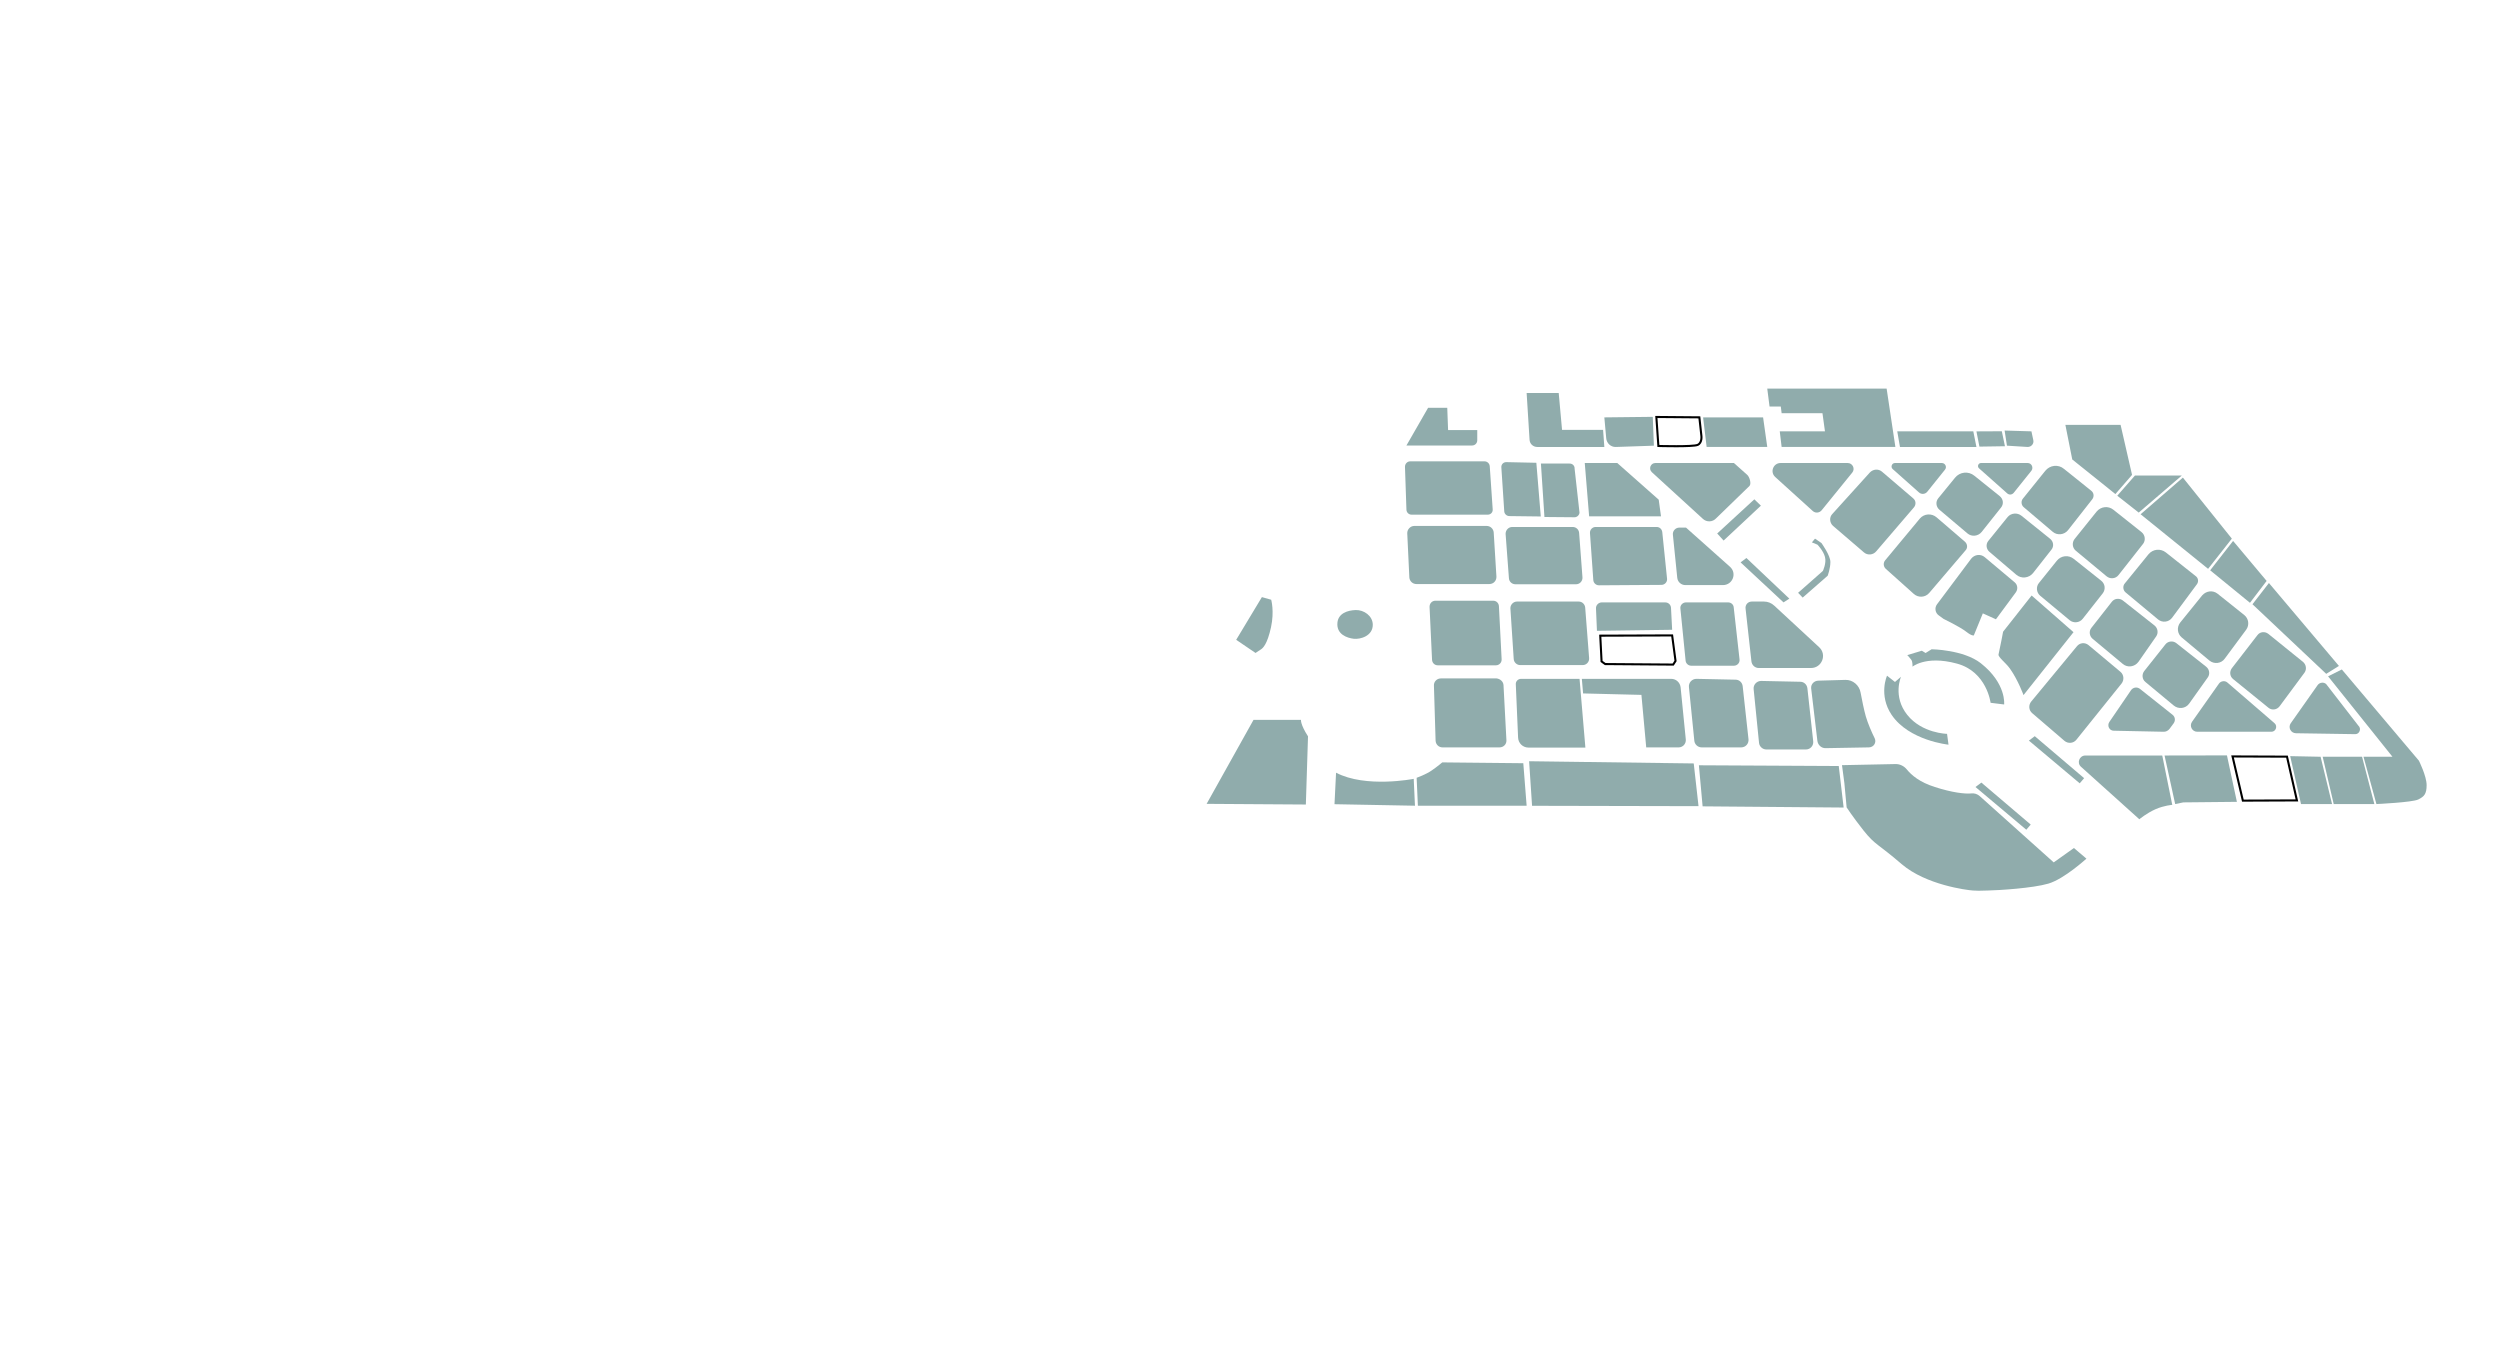 <?xml version="1.0" encoding="UTF-8" standalone="no"?>
<!-- Generator: Adobe Illustrator 19.1.0, SVG Export Plug-In . SVG Version: 6.00 Build 0)  -->

<svg
   xmlns:dc="http://purl.org/dc/elements/1.1/"
   xmlns:cc="http://creativecommons.org/ns#"
   xmlns:rdf="http://www.w3.org/1999/02/22-rdf-syntax-ns#"
   xmlns:svg="http://www.w3.org/2000/svg"
   xmlns="http://www.w3.org/2000/svg"
   xmlns:sodipodi="http://sodipodi.sourceforge.net/DTD/sodipodi-0.dtd"
   xmlns:inkscape="http://www.inkscape.org/namespaces/inkscape"
   version="1.1"
   x="0px"
   y="0px"
   viewBox="0 0 1200 650"
   style="enable-background:new 0 0 1200 650;"
   xml:space="preserve"
   id="svg4857"
   inkscape:version="0.92.1 r15371"
   width="100%"
   height="100%"
   sodipodi:docname="grand2-floor2.svg"><defs
     id="defs3678" /><sodipodi:namedview
     pagecolor="#ffffff"
     bordercolor="#666666"
     borderopacity="1"
     objecttolerance="10"
     gridtolerance="10"
     guidetolerance="10"
     inkscape:pageopacity="0"
     inkscape:pageshadow="2"
     inkscape:window-width="1920"
     inkscape:window-height="1017"
     id="namedview5057"
     showgrid="false"
     inkscape:zoom="1.0000001"
     inkscape:cx="563.34388"
     inkscape:cy="305.70072"
     inkscape:window-x="-8"
     inkscape:window-y="-8"
     inkscape:window-maximized="1"
     inkscape:current-layer="svg4857"
     inkscape:snap-global="true" /><path
     style="fill:#90acac"
     id="path3341"
     d="m 714.084,247.045 h -36.5 c -1.4,0 -2.5,-1.1 -2.5,-2.5 l -0.7,-20.5 c 0,-1.4 1.1,-2.6 2.5,-2.6 h 35.7 c 1.3,0 2.4,1 2.5,2.4 l 1.4,20.5 c 0.2,1.5 -0.9,2.7 -2.4,2.7 z"
     class="st0"
     inkscape:connector-curvature="0"
     data-podium="20" /><path
     style="fill:#90acac"
     id="path3343"
     d="m 739.571,247.908 -15.125,-0.188 c -1.2,-0.015 -2.3,-1 -2.4,-2.2 l -1.4,-21.2 c -0.1,-1.4 1,-2.529 2.4,-2.5 l 14.4,0.312 z"
     class="st0"
     inkscape:connector-curvature="0"
     data-podium="21"
     sodipodi:nodetypes="csccscc" /><path
     transform="translate(-0.216,1.345)"
     style="fill:#90acac"
     d="m 763,246.5 -2.1,-25.6 15.6,0 19.9,17.6 1.1,8 z"
     id="polygon3345"
     data-podium="22"
     inkscape:connector-curvature="0" /><path
     style="fill:#90acac"
     id="path3347"
     d="m 678.884,252.445 h 34.7 c 1.8,0 3.3,1.4 3.4,3.2 l 1.3,21.1 c 0.1,2 -1.4,3.6 -3.4,3.6 h -35 c -1.8,0 -3.3,-1.4 -3.4,-3.2 l -1,-21.1 c -0.1,-1.9 1.5,-3.6 3.4,-3.6 z"
     class="st0"
     inkscape:connector-curvature="0"
     data-podium="16" /><path
     style="fill:#90acac"
     id="path3349"
     d="m 725.884,252.945 h 29 c 1.6,0 3,1.2 3.1,2.9 l 1.6,21.3 c 0.1,1.8 -1.3,3.3 -3.1,3.3 h -29.1 c -1.6,0 -3,-1.2 -3.1,-2.9 l -1.6,-21.3 c 0,-1.8 1.4,-3.3 3.2,-3.3 z"
     class="st0"
     inkscape:connector-curvature="0"
     data-podium="17" /><path
     style="fill:#90acac"
     id="path3351"
     d="m 765.884,252.945 h 29.3 c 1.4,0 2.5,1 2.7,2.4 l 2.3,22.4 c 0.2,1.6 -1.1,3 -2.7,3 l -30,0.2 c -1.4,0 -2.6,-1.1 -2.7,-2.5 l -1.6,-22.6 c -0.1,-1.6 1.2,-2.9 2.7,-2.9 z"
     class="st0"
     inkscape:connector-curvature="0"
     data-podium="18" /><path
     style="fill:#90acac"
     id="path3353"
     d="m 806.084,253.245 h 3.2 l 21.1,18.8 c 3.5,3.1 1.3,8.8 -3.4,8.8 h -18 c -2,0 -3.7,-1.5 -3.9,-3.5 l -2.1,-20.7 c -0.2,-1.8 1.3,-3.4 3.1,-3.4 z"
     class="st0"
     inkscape:connector-curvature="0"
     data-podium="19" /><path
     style="fill:#90acac"
     d="m 845.234,242.72 -17.9,16.75 -3.075,-3.4 17.825,-16.4 z"
     id="polygon3355"
     data-podium="29"
     inkscape:connector-curvature="0"
     sodipodi:nodetypes="ccccc" /><path
     style="fill:#90acac"
     id="path3357"
     d="m 871.209,258.545 3.075,2.1 c 0,0 4.3,5.9 4.3,9.1 0,3.2 -1.3,6.6 -1.3,6.6 l -12,10.5 -2.2,-2.3 11.9,-10.5 c 0,0 1.8,-3.8 1,-6.7 -0.7,-2.9 -3.6,-5.9 -3.6,-5.9 l -2.675,-1.1 z"
     class="st0"
     inkscape:connector-curvature="0"
     data-podium="30"
     sodipodi:nodetypes="ccscccccccc" /><path
     transform="translate(-0.216,1.345)"
     style="fill:#90acac"
     d="m 859.1,286 -2.8,1.8 -20.6,-19.2 2.8,-2.1 z"
     id="polygon3359"
     data-podium="28"
     inkscape:connector-curvature="0" /><path
     style="fill:#90acac"
     id="path3365"
     d="m 995.484,407.045 6,5.1 c 0,0 -10.7,9.8 -18.3,12 -7.5,2.2 -23.8,3.2 -29,3.3 -5.2,0.1 -4.2,0.2 -7.2,0 -3,-0.2 -22.5,-2.7 -34.1,-12.6 -11.6,-10 -12.7,-9.1 -18.3,-16.1 -5.5,-7 -8.2,-11.2 -8.2,-11.2 l -1.087,-11.667 -1.139,-8.602 25.727,-0.53 c 2.1,-0.043 4.1,1 5.4,2.6 2.2,2.7 6.1,6.1 13.4,8.4 8.3,2.7 14.5,3.4 17.5,3.1 1.5,-0.2 3,0.3 4.1,1.3 l 35.5,31.8 z"
     class="st0"
     inkscape:connector-curvature="0"
     data-podium="4"
     sodipodi:nodetypes="cccsscccccscccccc" /><path
     style="fill:#90acac"
     id="path3369"
     d="m 692.284,365.945 38.9,0.4 1.6,20.4 h -52.2 l -0.6,-13.4 c 0,0 4.5,-1.6 7.2,-3.5 2.8,-1.9 5.1,-3.9 5.1,-3.9 z"
     class="st0"
     inkscape:connector-curvature="0"
     data-podium="2" /><path
     style="fill:#90acac"
     id="path3371"
     d="m 641.309,370.895 c 14.3,7.5 37.275,2.95 37.275,2.95 l 0.6,12.9 -38.625,-0.725 z m -14.5,15.275 -47.625,-0.325 22.5,-40.3 22.8,0 c 0,0 -0.4,2.05 3.362,7.9 z"
     class="st0"
     inkscape:connector-curvature="0"
     data-podium="1"
     sodipodi:nodetypes="ccccccccccc" /><path
     style="fill:#90acac"
     id="path3373"
     d="m 605.709,286.614 4.461,1.258 c 0,0 1.581,5.548 -0.081,13.183 -1.791,8.223 -3.879,10.007 -4.779,10.607 -0.9,0.6 -2.654,1.761 -2.654,1.761 l -9.286,-6.316 z"
     class="st0"
     inkscape:connector-curvature="0"
     data-podium="10"
     sodipodi:nodetypes="ccssccc" /><path
     style="fill:#90acac"
     id="path3375"
     d="m 685.484,195.745 h 9.2 l 0.4,10.7 h 14 v 4.9 c 0,1.4 -1.1,2.5 -2.5,2.5 h -31.5 l 10.4,-18.1 z"
     class="st0"
     inkscape:connector-curvature="0"
     data-podium="24" /><path
     style="fill:#90acac"
     id="path3377"
     d="m 732.784,188.645 h 15.4 l 1.6,17.7 h 19.7 l 0.6,8.2 h -32.2 c -2,0 -3.6,-1.5 -3.7,-3.5 l -1.4,-22.4 z"
     class="st0"
     inkscape:connector-curvature="0"
     data-podium="25" /><path
     style="fill:#90acac"
     id="path3379"
     d="m 770.084,200.345 23.249,-0.265 0.538,13.846 -18.287,0.619 c -2.399,0.081 -4.4,-1.8 -4.6,-4.2 z"
     class="st0"
     inkscape:connector-curvature="0"
     data-podium="26"
     sodipodi:nodetypes="cccscc" /><path
     transform="translate(-0.216,1.345)"
     style="fill:#90acac"
     d="m 846.5,199 2,14.2 -29.1,0 -1.7,-14.2 z"
     id="polygon3381"
     data-podium="27"
     inkscape:connector-curvature="0" /><path
     transform="translate(-0.216,1.345)"
     style="fill:#90acac"
     d="m 849.6,193.8 -1.1,-8.6 57.3,0 4.2,28 -54.6,0 -0.9,-7.5 21.7,0 -1.2,-8.7 -19.6,0 -0.4,-3.2 z"
     id="polygon3383"
     data-podium="64"
     inkscape:connector-curvature="0" /><path
     transform="translate(-0.216,1.345)"
     style="fill:#90acac"
     d="m 947.4,205.7 1.5,7.5 -36.7,0 -1.3,-7.5 z"
     id="polygon3385"
     data-podium="65"
     inkscape:connector-curvature="0" /><path
     style="fill:#90acac"
     id="path3387"
     d="m 962.215,206.655 12.869,0.39 0.9,4.2 c 0.4,1.7 -0.9,3.3 -2.7,3.3 l -9.95,-0.625 z"
     class="st0"
     inkscape:connector-curvature="0"
     data-podium="66"
     sodipodi:nodetypes="cccscc" /><path
     transform="translate(-0.216,1.345)"
     style="fill:#90acac"
     d="m 994.9,219.2 -3.3,-16.6 26.5,0 5.5,24 -8,9.2 z"
     id="polygon3389"
     data-podium="63"
     inkscape:connector-curvature="0" /><path
     transform="translate(-0.216,1.345)"
     style="fill:#90acac"
     d="m 1047.5,226.9 -20.7,17.8 -10.3,-8.1 8.5,-9.7 z"
     id="polygon3391"
     data-podium="59"
     inkscape:connector-curvature="0" /><path
     transform="translate(-0.216,1.345)"
     style="fill:#90acac"
     d="m 1071.5,257.2 -11.4,14.5 -32.4,-26.2 20.3,-17.6 z"
     id="polygon3393"
     data-podium="55"
     inkscape:connector-curvature="0" /><path
     transform="translate(-0.216,1.345)"
     style="fill:#90acac"
     d="m 1088.2,277.5 -8,10.5 -19.1,-15.6 11,-14.1 z"
     id="polygon3395"
     data-podium="51"
     inkscape:connector-curvature="0" /><path
     transform="translate(-0.216,1.345)"
     style="fill:#90acac"
     d="m 1122.9,318.3 -6.1,3.8 -35.4,-33.4 7.9,-10.2 z"
     id="polygon3397"
     data-podium="50"
     inkscape:connector-curvature="0" /><path
     style="fill:#90acac"
     id="path3399"
     d="m 1117.484,324.645 6.6,-3.3 37,43.8 c 0,0 3.7,7.4 3.7,11.7 0,4.3 -1.2,5.5 -4,6.9 -2.8,1.4 -20.1,2.2 -20.1,2.2 l -6.2,-22.7 h 13.9 l -30.9,-38.6 z"
     class="st0"
     inkscape:connector-curvature="0"
     data-podium="38" /><path
     transform="translate(-0.216,1.345)"
     style="fill:#90acac"
     d="m 1134,361.9 5.9,22.7 -19.5,0 -5.3,-22.7 z"
     id="polygon3401"
     data-podium="37"
     inkscape:connector-curvature="0" /><path
     transform="translate(-0.216,1.345)"
     style="fill:#90acac"
     d="m 1114.1,361.9 5.5,22.7 -14.9,0 -5.2,-23 z"
     id="polygon3403"
     data-podium="36"
     inkscape:connector-curvature="0" /><path
     transform="translate(-0.216,1.345)"
     style="fill:#90acac"
     d="m 1044.3,384.6 -5.1,-23.3 29.955,-0.054 4.77,22.293 L 1048.2,383.8 Z"
     id="polygon3405"
     data-podium="35"
     inkscape:connector-curvature="0"
     sodipodi:nodetypes="cccccc" /><path
     style="fill:#90acac"
     id="path3407"
     d="m 1000.984,362.645 h 36.9 l 4.8,23.7 c 0,0 -3.7,0.2 -8.1,2.1 -4.4,2 -7.7,4.8 -7.7,4.8 l -27.9,-25.1 c -2.3,-1.9 -0.9,-5.5 2,-5.5 z"
     class="st0"
     inkscape:connector-curvature="0"
     data-podium="34" /><path
     style="fill:#90acac"
     id="path3409"
     d="m 688.984,288.345 h 27.8 c 1.4,0 2.6,1.1 2.7,2.6 l 1.3,25.5 c 0.1,1.6 -1.2,2.9 -2.7,2.9 h -28 c -1.4,0 -2.6,-1.1 -2.7,-2.6 l -1.2,-25.5 c 0,-1.6 1.2,-2.9 2.8,-2.9 z"
     class="st0"
     inkscape:connector-curvature="0"
     data-podium="11" /><path
     style="fill:#90acac"
     id="path3411"
     d="m 728.184,288.745 h 29.6 c 1.6,0 2.9,1.2 3.1,2.8 l 1.9,24.4 c 0.1,1.8 -1.3,3.3 -3.1,3.3 h -30 c -1.6,0 -3,-1.3 -3.1,-2.9 l -1.6,-24.4 c 0,-1.7 1.4,-3.2 3.2,-3.2 z"
     class="st0"
     inkscape:connector-curvature="0"
     data-podium="12" /><path
     style="fill:#90acac"
     id="path3413"
     d="m 768.884,289.145 h 30.4 c 1.5,0 2.7,1.1 2.8,2.6 l 0.55,10.55 -36.1,0.5 -0.45,-10.55 c -0.2,-1.6 1.1,-3.1 2.8,-3.1 z"
     class="st0"
     inkscape:connector-curvature="0"
     data-podium="13"
     sodipodi:nodetypes="ssccccs" /><path
     style="fill:#90acac"
     id="path3415"
     d="m 809.284,289.145 h 20.2 c 1.4,0 2.6,1 2.7,2.4 l 2.8,25 c 0.2,1.6 -1.1,3 -2.7,3 h -20.5 c -1.4,0 -2.6,-1.1 -2.7,-2.5 l -2.5,-25 c -0.2,-1.5 1.1,-2.9 2.7,-2.9 z"
     class="st0"
     inkscape:connector-curvature="0"
     data-podium="14" /><path
     style="fill:#90acac"
     id="path3417"
     d="m 840.884,288.745 h 5.8 c 1.9,0 3.6,0.7 5,2 l 21.5,19.9 c 3.9,3.6 1.3,10 -3.9,10 h -25.1 c -1.8,0 -3.3,-1.4 -3.5,-3.2 l -2.8,-25.2 c -0.3,-1.9 1.1,-3.5 3,-3.5 z"
     class="st0"
     inkscape:connector-curvature="0"
     data-podium="15" /><path
     style="fill:#90acac"
     id="path3419"
     d="m 872.759,326.72 13.025,-0.375 c 3.599,-0.104 6.7,2.6 7.3,6.1 0.7,3.7 1.6,8.2 2.5,11.4 1,3.4 2.8,7.6 4.3,10.6 0.9,2 -0.5,4.259 -2.8,4.3 l -20.825,0.375 c -2,0.036 -3.6,-1.5 -3.9,-3.4 l -3,-25.3 c -0.2,-2 1.401,-3.642 3.4,-3.7 z"
     class="st0"
     inkscape:connector-curvature="0"
     data-podium="9"
     sodipodi:nodetypes="sscccssccs" /><path
     style="fill:#90acac"
     id="path3421"
     d="m 814.284,325.845 18.8,0.4 c 1.8,0 3.2,1.4 3.4,3.1 l 2.8,25.5 c 0.2,2.1 -1.4,3.9 -3.5,3.9 h -19 c -1.8,0 -3.3,-1.4 -3.5,-3.1 l -2.6,-25.9 c -0.2,-2.1 1.5,-3.9 3.6,-3.9 z"
     class="st0"
     inkscape:connector-curvature="0"
     data-podium="8" /><path
     style="fill:#90acac"
     id="path3423"
     d="m 759.284,325.845 h 42.9 c 2.3,0 4.2,1.7 4.5,4 l 2.5,25.1 c 0.2,2 -1.4,3.8 -3.4,3.8 h -15.6 l -2.3,-25.2 -28,-0.7 -0.6,-7 z"
     class="st0"
     inkscape:connector-curvature="0"
     data-podium="7" /><path
     style="fill:#90acac"
     id="path3425"
     d="m 758.184,325.845 2.8,33 h -27.3 c -2.7,0 -4.9,-2.1 -5,-4.8 l -1.1,-25.6 c -0.1,-1.4 1.1,-2.6 2.5,-2.6 h 28.1 z"
     class="st0"
     inkscape:connector-curvature="0"
     data-podium="6" /><path
     style="fill:#90acac"
     id="path3427"
     d="m 721.684,328.845 1.4,26.5 c 0.1,1.9 -1.4,3.4 -3.3,3.4 h -27.4 c -1.8,0 -3.2,-1.4 -3.3,-3.2 l -0.8,-26.5 c -0.1,-1.8 1.4,-3.4 3.3,-3.4 h 26.8 c 1.7,0.2 3.2,1.5 3.3,3.2 z"
     class="st0"
     inkscape:connector-curvature="0"
     data-podium="5" /><path
     style="fill:#90acac"
     id="path3429"
     d="m 794.584,222.245 37.7,0 6.4,5.7 c 1.1,1 2.075,4.2 1.075,5.3 l -15.975,15.5 c -1.7,1.9 -4.6,2 -6.4,0.3 l -24.5,-22.4 c -1.7,-1.6 -0.6,-4.4 1.7,-4.4 z"
     class="st0"
     inkscape:connector-curvature="0"
     data-podium="23"
     sodipodi:nodetypes="sccccccs" /><path
     style="fill:#90acac"
     id="path3431"
     d="m 854.684,222.245 h 32.2 c 2.4,0 3.7,2.8 2.2,4.6 l -14.7,18.1 c -1.1,1.3 -3,1.5 -4.3,0.3 l -18,-16.3 c -2.6,-2.4 -0.9,-6.7 2.6,-6.7 z"
     class="st0"
     inkscape:connector-curvature="0"
     data-podium="60" /><path
     style="fill:#90acac"
     id="path3433"
     d="m 909.584,222.245 h 22.5 c 1.6,0 2.6,1.9 1.5,3.2 l -8.5,10.6 c -1,1.2 -2.8,1.4 -4,0.3 l -12.6,-11.2 c -1.1,-1 -0.4,-2.9 1.1,-2.9 z"
     class="st0"
     inkscape:connector-curvature="0"
     data-podium="61" /><path
     style="fill:#90acac"
     id="path3435"
     d="m 950.884,222.245 h 22.4 c 1.9,0 2.9,2.2 1.8,3.7 l -8.5,10.6 c -0.8,1 -2.2,1.1 -3.1,0.3 l -13.5,-12 c -1.1,-0.9 -0.4,-2.6 0.9,-2.6 z"
     class="st0"
     inkscape:connector-curvature="0"
     data-podium="62" /><path
     style="fill:#90acac"
     id="path3437"
     d="m 903.284,226.345 15.1,12.9 c 1.3,1.1 1.4,3 0.3,4.3 l -18.1,21.1 c -1.5,1.8 -4.2,2 -5.9,0.5 l -14.8,-12.7 c -1.7,-1.5 -1.9,-4.1 -0.4,-5.7 l 18,-19.9 c 1.6,-1.7 4.1,-1.9 5.8,-0.5 z"
     class="st0"
     inkscape:connector-curvature="0"
     data-podium="56" /><path
     style="fill:#90acac"
     id="path3439"
     d="m 929.584,248.345 13.6,11.7 c 1.2,1.1 1.4,2.9 0.3,4.1 l -17.4,20.4 c -1.9,2.3 -5.3,2.5 -7.5,0.5 l -13.4,-12 c -1.2,-1.1 -1.3,-2.9 -0.3,-4.1 l 16.7,-20.1 c 2,-2.3 5.6,-2.6 8,-0.5 z"
     class="st0"
     inkscape:connector-curvature="0"
     data-podium="52" /><path
     style="fill:#90acac"
     id="path3441"
     d="m 947.434,304.995 4.325,-10.575 6.287,2.837 9.537,-12.912 c 1.1,-1.5 0.9,-3.6 -0.5,-4.8 l -14.4,-12.1 c -2,-1.7 -4.9,-1.3 -6.5,0.7 l -16.4,21.9 c -1.3,1.7 -0.9,4.2 0.9,5.4 l 2.2,1.6 c 0,0 8,3.9 10.8,6.1 2.9,2.3 3.75,1.85 3.75,1.85 z"
     class="st0"
     inkscape:connector-curvature="0"
     data-podium="47"
     sodipodi:nodetypes="cccccccccccc" /><path
     style="fill:#90acac"
     id="path3443"
     d="m 975.184,285.845 20.1,17.6 -24,30.2 c 0,0 -2.6,-7.2 -6.5,-12.7 -1.95,-2.75 -5.775,-5.556 -5.487,-6.8 0.847,-3.662 2.188,-10.925 2.188,-10.925 z"
     class="st0"
     inkscape:connector-curvature="0"
     data-podium="44"
     sodipodi:nodetypes="cccsscc" /><path
     style="fill:#90acac"
     id="path3445"
     d="m 990.684,225.045 13.1,10.5 c 1.3,1 1.5,2.8 0.5,4.1 l -11.6,14.8 c -1.8,2.3 -5.2,2.7 -7.4,0.8 l -13.9,-11.8 c -1.2,-1 -1.4,-2.9 -0.4,-4.1 l 10.7,-13.3 c 2.2,-2.8 6.3,-3.3 9,-1 z"
     class="st0"
     inkscape:connector-curvature="0"
     data-podium="58" /><path
     style="fill:#90acac"
     id="path3447"
     d="m 970.284,247.545 13.8,11.1 c 1.6,1.3 1.9,3.6 0.6,5.2 l -8.8,11.2 c -2,2.5 -5.7,2.9 -8.1,0.8 l -12.9,-11 c -1.5,-1.3 -1.8,-3.6 -0.5,-5.2 l 9.3,-11.5 c 1.6,-1.9 4.6,-2.2 6.6,-0.6 z"
     class="st0"
     inkscape:connector-curvature="0"
     data-podium="53" /><path
     style="fill:#90acac"
     id="path3449"
     d="m 947.684,228.345 12.2,9.8 c 1.7,1.4 2,3.8 0.6,5.5 l -9.3,11.7 c -1.7,2.1 -4.8,2.4 -6.8,0.7 l -13.5,-11.4 c -1.6,-1.4 -1.9,-3.8 -0.5,-5.5 l 8,-9.8 c 2.3,-2.9 6.5,-3.3 9.3,-1 z"
     class="st0"
     inkscape:connector-curvature="0"
     data-podium="57" /><path
     style="fill:#90acac"
     id="path3451"
     d="m 1014.384,244.645 13.6,10.8 c 1.7,1.4 2,3.9 0.7,5.6 l -11.8,15 c -1.4,1.8 -4,2 -5.7,0.6 l -14.8,-12.3 c -1.7,-1.4 -1.9,-3.9 -0.6,-5.6 l 10.6,-13.2 c 2.1,-2.5 5.6,-2.8 8,-0.9 z"
     class="st0"
     inkscape:connector-curvature="0"
     data-podium="54" /><path
     style="fill:#90acac"
     id="path3453"
     d="m 995.384,268.245 13.2,10.5 c 1.9,1.5 2.2,4.2 0.7,6.1 l -9.6,12.2 c -1.5,1.9 -4.3,2.2 -6.2,0.7 l -14.2,-11.8 c -1.8,-1.5 -2.1,-4.3 -0.6,-6.1 l 8.6,-10.7 c 2,-2.5 5.6,-2.9 8.1,-0.9 z"
     class="st0"
     inkscape:connector-curvature="0"
     data-podium="48" /><path
     style="fill:#90acac"
     id="path3455"
     d="m 1039.584,265.145 14.5,11.5 c 1.1,0.9 1.3,2.5 0.5,3.7 l -12,16.2 c -1.6,2.1 -4.6,2.5 -6.7,0.8 l -15.5,-12.9 c -1.4,-1.1 -1.6,-3.2 -0.4,-4.5 l 11.3,-13.9 c 2.1,-2.5 5.7,-2.9 8.3,-0.9 z"
     class="st0"
     inkscape:connector-curvature="0"
     data-podium="49" /><path
     style="fill:#90acac"
     id="path3457"
     d="m 1018.984,288.245 15.2,12 c 1.6,1.3 1.9,3.6 0.8,5.2 l -8.5,12.2 c -1.8,2.5 -5.3,3 -7.6,1 l -14.4,-12 c -1.6,-1.3 -1.9,-3.7 -0.6,-5.3 l 9.8,-12.5 c 1.2,-1.6 3.6,-1.9 5.3,-0.6 z"
     class="st0"
     inkscape:connector-curvature="0"
     data-podium="45" /><path
     style="fill:#90acac"
     id="path3459"
     d="m 1064.384,284.945 12.9,10.3 c 2.1,1.7 2.5,4.8 0.9,7 l -10.3,13.9 c -1.7,2.4 -5.1,2.8 -7.4,0.9 l -13.3,-11.1 c -2.1,-1.8 -2.4,-4.9 -0.7,-7.1 l 10.6,-13.1 c 2,-2.2 5.1,-2.5 7.3,-0.8 z"
     class="st0"
     inkscape:connector-curvature="0"
     data-podium="46" /><path
     style="fill:#90acac"
     id="path3461"
     d="m 1044.684,308.745 14.3,11.3 c 1.6,1.3 1.9,3.6 0.7,5.2 l -8.9,12.5 c -1.7,2.4 -5.1,2.8 -7.4,0.9 l -13.6,-11.3 c -1.6,-1.3 -1.8,-3.7 -0.5,-5.3 l 10,-12.6 c 1.3,-1.8 3.8,-2 5.4,-0.7 z"
     class="st0"
     inkscape:connector-curvature="0"
     data-podium="42" /><path
     style="fill:#90acac"
     id="path3463"
     d="m 1088.784,304.245 16.7,13.5 c 1.5,1.3 1.8,3.5 0.7,5.1 l -12,16.2 c -1.3,1.7 -3.7,2 -5.3,0.7 l -17,-13.8 c -1.6,-1.3 -1.8,-3.6 -0.6,-5.2 l 12.3,-15.9 c 1.2,-1.6 3.5,-1.9 5.2,-0.6 z"
     class="st0"
     inkscape:connector-curvature="0"
     data-podium="43" /><path
     style="fill:#90acac"
     id="path3465"
     d="m 1002.484,309.645 15.3,12.8 c 1.7,1.4 1.9,3.9 0.6,5.6 l -21.7,27 c -1.4,1.8 -4,2 -5.7,0.6 l -15.5,-13.3 c -1.7,-1.4 -1.9,-3.9 -0.5,-5.6 l 21.9,-26.5 c 1.4,-1.8 3.9,-2 5.6,-0.6 z"
     class="st0"
     inkscape:connector-curvature="0"
     data-podium="39" /><path
     style="fill:#90acac"
     id="path3467"
     d="m 1027.284,330.745 15.6,12.4 c 1.2,1 1.4,2.7 0.5,4 l -2,2.7 c -0.7,0.9 -1.8,1.5 -3,1.4 l -23.8,-0.5 c -2.1,0 -3.3,-2.4 -2.1,-4.2 l 10.3,-15.1 c 1,-1.6 3.1,-1.9 4.5,-0.7 z"
     class="st0"
     inkscape:connector-curvature="0"
     data-podium="40" /><path
     style="fill:#90acac"
     id="path3469"
     d="m 1069.184,327.645 22.6,19.5 c 1.6,1.4 0.6,4.1 -1.5,4.1 h -35.6 c -2.5,0 -3.9,-2.8 -2.5,-4.8 l 12.9,-18.3 c 0.9,-1.3 2.9,-1.6 4.1,-0.5 z"
     class="st0"
     inkscape:connector-curvature="0"
     data-podium="41" /><path
     style="fill:#90acac"
     id="path3471"
     d="m 961.984,338.145 -6.5,-0.8 c 0,0 -1.8,-14.9 -16.1,-18.8 -15.7,-4.3 -22,2.1 -21.4,1.4 0,0 0.2,-2.2 -0.6,-3.3 -0.8,-1.1 -1.9,-2.2 -1.9,-2.2 l 7,-2.1 1.8,1.1 2.9,-1.8 c 0,0 15.3,0.2 23.6,6.7 12.4,9.8 11.2,19.8 11.2,19.8 z"
     class="st0"
     inkscape:connector-curvature="0"
     data-podium="33" /><path
     style="fill:#90acac"
     id="path3473"
     d="m 912.484,324.845 c 0,0 -4.1,9.4 3,18.3 7.1,8.9 19.1,9.1 19.1,9.1 l 0.7,5.2 c 0,0 -18.9,-1.9 -27.3,-14.3 -6.4,-9.5 -2.2,-18.9 -2.2,-18.8 l 3.8,3 2.9,-2.5 z"
     class="st0"
     inkscape:connector-curvature="0"
     data-podium="33" /><path
     style="fill:#90acac"
     id="path3421-1"
     d="m 845.346,326.848 18.8,0.4 c 1.8,0 3.2,1.4 3.4,3.1 l 2.8,25.5 c 0.2,2.1 -1.4,3.9 -3.5,3.9 h -19 c -1.8,0 -3.3,-1.4 -3.5,-3.1 l -2.6,-25.9 c -0.2,-2.1 1.5,-3.9 3.6,-3.9 z"
     class="st0"
     inkscape:connector-curvature="0"
     data-podium="31" /><path
     style="fill:#90acac"
     id="path3469-7"
     d="m 1116.56,328.353 15.441,19.942 c 1.6,1.4 0.6,4.133 -1.5,4.1 l -28.441,-0.442 c -2.5,-0.039 -3.9,-2.8 -2.5,-4.8 l 12.9,-18.3 c 0.9,-1.3 2.9,-1.6 4.1,-0.5 z"
     class="st0"
     inkscape:connector-curvature="0"
     data-podium="70"
     sodipodi:nodetypes="ccssccc" /><path
     style="fill:#90acac"
     id="path3343-4"
     d="m 741.328,248.158 14.438,0.125 c 1.2,0.01 2.3,-1 2.4,-2.2 l -2.35,-21.075 c 0.1,-1.4 -1,-2.529 -2.4,-2.5 l -13.775,0 z"
     class="st0"
     inkscape:connector-curvature="0"
     data-podium="32"
     sodipodi:nodetypes="csccscc" /><path
     style="fill:#90acac;stroke:none"
     d="m 650.715,292.823 c 3.933,-0.133 8.185,2.77 8.22,7.027 0.044,5.392 -5.922,7.115 -9.104,6.762 -3.182,-0.354 -8.409,-2.102 -7.867,-7.734 0.429,-4.455 4.817,-5.922 8.75,-6.055 z"
     id="path4788"
     inkscape:connector-curvature="0"
     sodipodi:nodetypes="zsssz"
     data-podium="68" /><path
     style="fill:#90acac;stroke:none"
     d="m 998.258,375.996 2.121,-2.475 -23.688,-20.153 -2.828,2.121 z"
     id="path4790"
     inkscape:connector-curvature="0"
     data-podium="71" /><path
     style="fill:#90acac;stroke:none"
     d="m 972.625,398.27 2.121,-2.475 -23.688,-20.153 -2.828,2.121 z"
     id="path4790-7"
     inkscape:connector-curvature="0"
     data-podium="69" /><path
     style="fill:#90acac"
     d="m 733.977,365.39 79.019,1.061 2.298,20.506 -79.903,-0.177 z"
     id="path4564"
     inkscape:connector-curvature="0"
     data-podium="72"
     sodipodi:nodetypes="ccccc" /><path
     style="fill:#90acac;stroke:none;stroke-width:1px;stroke-linecap:butt;stroke-linejoin:miter;stroke-opacity:1"
     d="m 815.471,367.334 67.131,0.354 2.342,19.932 -67.692,-0.574 z"
     id="path4572"
     inkscape:connector-curvature="0"
     sodipodi:nodetypes="ccccc"
     data-podium="73" /><path
     style="fill:none;stroke:#000000;stroke-width:1px;stroke-linecap:butt;stroke-linejoin:miter;stroke-opacity:1"
     d="m 1071.62,363.091 26.133,0.104 4.763,21 -25.945,0.109 z"
     id="path5264"
     inkscape:connector-curvature="0"
     sodipodi:nodetypes="ccccc"
     data-podium="75" /><path
     style="fill:none;stroke:#000000;stroke-width:1px;stroke-linecap:butt;stroke-linejoin:miter;stroke-opacity:1"
     d="m 795.053,200.148 20.639,0.177 0.972,8.839 c 0,0 0.486,3.359 -1.768,4.375 -2.254,1.016 -18.871,0.53 -18.871,0.53 z"
     id="path5266"
     inkscape:connector-curvature="0"
     data-podium="76" /><path
     style="fill:none;stroke:#000000;stroke-width:1px;stroke-linecap:butt;stroke-linejoin:miter;stroke-opacity:1"
     d="m 768.125,305.125 34.5,-0.125 1.625,12.25 -1.125,1.75 -32.625,-0.25 -1.75,-1.25 z"
     id="path5268"
     inkscape:connector-curvature="0"
     data-podium="77" /><path
     style="fill:#90acac"
     d="m 948.687,207.063 12.188,-0.062 1.5,7.188 -12.25,0.188 z"
     id="path4575"
     inkscape:connector-curvature="0"
     data-podium="67" /></svg>